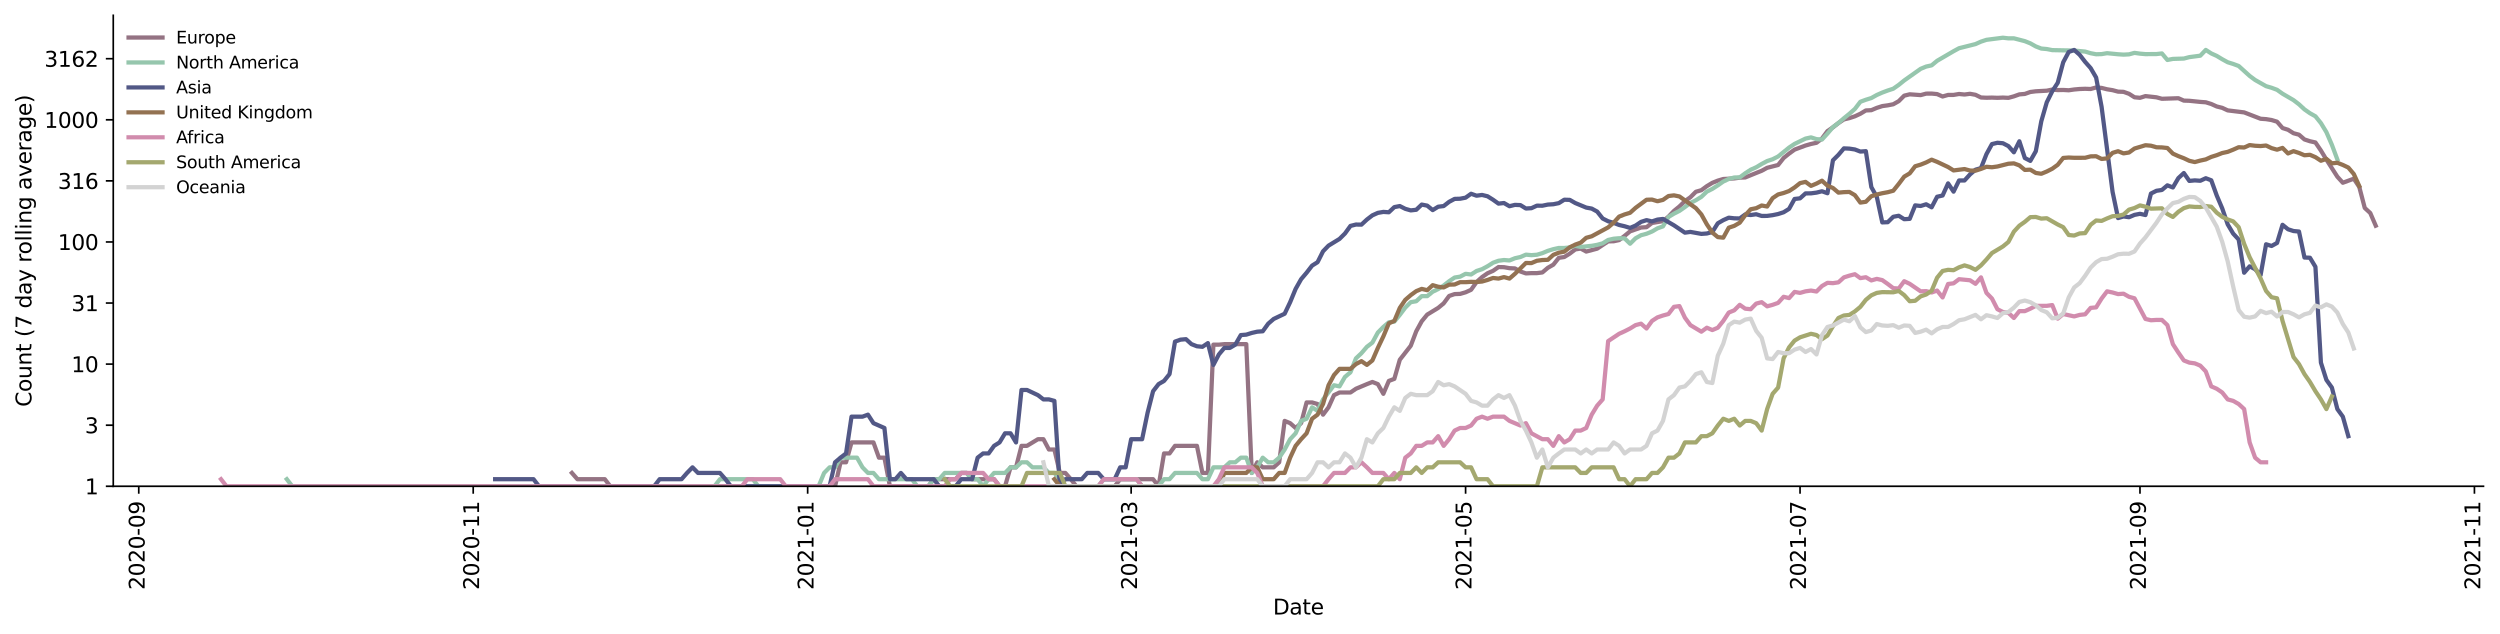 <?xml version="1.0" encoding="utf-8" standalone="no"?>
<!DOCTYPE svg PUBLIC "-//W3C//DTD SVG 1.1//EN"
  "http://www.w3.org/Graphics/SVG/1.1/DTD/svg11.dtd">
<svg height="298.621pt" version="1.1" viewBox="0 0 1177.108 298.621" width="1177.108pt" xmlns="http://www.w3.org/2000/svg" xmlns:xlink="http://www.w3.org/1999/xlink">
 <defs>
  <style type="text/css">*{stroke-linecap:butt;stroke-linejoin:round;}</style>
 </defs>
 <g id="figure_1">
  <g id="patch_1">
   <path d="M 0 298.621 
L 1177.108 298.621 
L 1177.108 0 
L 0 0 
z
" style="fill:#ffffff;"/>
  </g>
  <g id="axes_1">
   <g id="patch_2">
    <path d="M 53.328 228.96 
L 1169.328 228.96 
L 1169.328 7.2 
L 53.328 7.2 
z
" style="fill:#ffffff;"/>
   </g>
   <g id="matplotlib.axis_1">
    <g id="xtick_1">
     <g id="line2d_1">
      <defs>
       <path d="M 0 0 
L 0 3.5 
" id="m2fd5bf0995" style="stroke:#000000;stroke-width:0.8;"/>
      </defs>
      <g>
       <use style="stroke:#000000;stroke-width:0.8;" x="65.332" xlink:href="#m2fd5bf0995" y="228.96"/>
      </g>
     </g>
     <g id="text_1">
      <!-- 2020-09 -->
      <g transform="translate(68.092 277.743)rotate(-90)scale(0.1 -0.1)">
       <defs>
        <path d="M 1228 531 
L 3431 531 
L 3431 0 
L 469 0 
L 469 531 
Q 828 903 1448 1529 
Q 2069 2156 2228 2338 
Q 2531 2678 2651 2914 
Q 2772 3150 2772 3378 
Q 2772 3750 2511 3984 
Q 2250 4219 1831 4219 
Q 1534 4219 1204 4116 
Q 875 4013 500 3803 
L 500 4441 
Q 881 4594 1212 4672 
Q 1544 4750 1819 4750 
Q 2544 4750 2975 4387 
Q 3406 4025 3406 3419 
Q 3406 3131 3298 2873 
Q 3191 2616 2906 2266 
Q 2828 2175 2409 1742 
Q 1991 1309 1228 531 
z
" id="DejaVuSans-32" transform="scale(0.016)"/>
        <path d="M 2034 4250 
Q 1547 4250 1301 3770 
Q 1056 3291 1056 2328 
Q 1056 1369 1301 889 
Q 1547 409 2034 409 
Q 2525 409 2770 889 
Q 3016 1369 3016 2328 
Q 3016 3291 2770 3770 
Q 2525 4250 2034 4250 
z
M 2034 4750 
Q 2819 4750 3233 4129 
Q 3647 3509 3647 2328 
Q 3647 1150 3233 529 
Q 2819 -91 2034 -91 
Q 1250 -91 836 529 
Q 422 1150 422 2328 
Q 422 3509 836 4129 
Q 1250 4750 2034 4750 
z
" id="DejaVuSans-30" transform="scale(0.016)"/>
        <path d="M 313 2009 
L 1997 2009 
L 1997 1497 
L 313 1497 
L 313 2009 
z
" id="DejaVuSans-2d" transform="scale(0.016)"/>
        <path d="M 703 97 
L 703 672 
Q 941 559 1184 500 
Q 1428 441 1663 441 
Q 2288 441 2617 861 
Q 2947 1281 2994 2138 
Q 2813 1869 2534 1725 
Q 2256 1581 1919 1581 
Q 1219 1581 811 2004 
Q 403 2428 403 3163 
Q 403 3881 828 4315 
Q 1253 4750 1959 4750 
Q 2769 4750 3195 4129 
Q 3622 3509 3622 2328 
Q 3622 1225 3098 567 
Q 2575 -91 1691 -91 
Q 1453 -91 1209 -44 
Q 966 3 703 97 
z
M 1959 2075 
Q 2384 2075 2632 2365 
Q 2881 2656 2881 3163 
Q 2881 3666 2632 3958 
Q 2384 4250 1959 4250 
Q 1534 4250 1286 3958 
Q 1038 3666 1038 3163 
Q 1038 2656 1286 2365 
Q 1534 2075 1959 2075 
z
" id="DejaVuSans-39" transform="scale(0.016)"/>
       </defs>
       <use xlink:href="#DejaVuSans-32"/>
       <use x="63.623" xlink:href="#DejaVuSans-30"/>
       <use x="127.246" xlink:href="#DejaVuSans-32"/>
       <use x="190.869" xlink:href="#DejaVuSans-30"/>
       <use x="254.492" xlink:href="#DejaVuSans-2d"/>
       <use x="290.576" xlink:href="#DejaVuSans-30"/>
       <use x="354.199" xlink:href="#DejaVuSans-39"/>
      </g>
     </g>
    </g>
    <g id="xtick_2">
     <g id="line2d_2">
      <g>
       <use style="stroke:#000000;stroke-width:0.8;" x="222.806" xlink:href="#m2fd5bf0995" y="228.96"/>
      </g>
     </g>
     <g id="text_2">
      <!-- 2020-11 -->
      <g transform="translate(225.566 277.743)rotate(-90)scale(0.1 -0.1)">
       <defs>
        <path d="M 794 531 
L 1825 531 
L 1825 4091 
L 703 3866 
L 703 4441 
L 1819 4666 
L 2450 4666 
L 2450 531 
L 3481 531 
L 3481 0 
L 794 0 
L 794 531 
z
" id="DejaVuSans-31" transform="scale(0.016)"/>
       </defs>
       <use xlink:href="#DejaVuSans-32"/>
       <use x="63.623" xlink:href="#DejaVuSans-30"/>
       <use x="127.246" xlink:href="#DejaVuSans-32"/>
       <use x="190.869" xlink:href="#DejaVuSans-30"/>
       <use x="254.492" xlink:href="#DejaVuSans-2d"/>
       <use x="290.576" xlink:href="#DejaVuSans-31"/>
       <use x="354.199" xlink:href="#DejaVuSans-31"/>
      </g>
     </g>
    </g>
    <g id="xtick_3">
     <g id="line2d_3">
      <g>
       <use style="stroke:#000000;stroke-width:0.8;" x="380.28" xlink:href="#m2fd5bf0995" y="228.96"/>
      </g>
     </g>
     <g id="text_3">
      <!-- 2021-01 -->
      <g transform="translate(383.04 277.743)rotate(-90)scale(0.1 -0.1)">
       <use xlink:href="#DejaVuSans-32"/>
       <use x="63.623" xlink:href="#DejaVuSans-30"/>
       <use x="127.246" xlink:href="#DejaVuSans-32"/>
       <use x="190.869" xlink:href="#DejaVuSans-31"/>
       <use x="254.492" xlink:href="#DejaVuSans-2d"/>
       <use x="290.576" xlink:href="#DejaVuSans-30"/>
       <use x="354.199" xlink:href="#DejaVuSans-31"/>
      </g>
     </g>
    </g>
    <g id="xtick_4">
     <g id="line2d_4">
      <g>
       <use style="stroke:#000000;stroke-width:0.8;" x="532.591" xlink:href="#m2fd5bf0995" y="228.96"/>
      </g>
     </g>
     <g id="text_4">
      <!-- 2021-03 -->
      <g transform="translate(535.351 277.743)rotate(-90)scale(0.1 -0.1)">
       <defs>
        <path d="M 2597 2516 
Q 3050 2419 3304 2112 
Q 3559 1806 3559 1356 
Q 3559 666 3084 287 
Q 2609 -91 1734 -91 
Q 1441 -91 1130 -33 
Q 819 25 488 141 
L 488 750 
Q 750 597 1062 519 
Q 1375 441 1716 441 
Q 2309 441 2620 675 
Q 2931 909 2931 1356 
Q 2931 1769 2642 2001 
Q 2353 2234 1838 2234 
L 1294 2234 
L 1294 2753 
L 1863 2753 
Q 2328 2753 2575 2939 
Q 2822 3125 2822 3475 
Q 2822 3834 2567 4026 
Q 2313 4219 1838 4219 
Q 1578 4219 1281 4162 
Q 984 4106 628 3988 
L 628 4550 
Q 988 4650 1302 4700 
Q 1616 4750 1894 4750 
Q 2613 4750 3031 4423 
Q 3450 4097 3450 3541 
Q 3450 3153 3228 2886 
Q 3006 2619 2597 2516 
z
" id="DejaVuSans-33" transform="scale(0.016)"/>
       </defs>
       <use xlink:href="#DejaVuSans-32"/>
       <use x="63.623" xlink:href="#DejaVuSans-30"/>
       <use x="127.246" xlink:href="#DejaVuSans-32"/>
       <use x="190.869" xlink:href="#DejaVuSans-31"/>
       <use x="254.492" xlink:href="#DejaVuSans-2d"/>
       <use x="290.576" xlink:href="#DejaVuSans-30"/>
       <use x="354.199" xlink:href="#DejaVuSans-33"/>
      </g>
     </g>
    </g>
    <g id="xtick_5">
     <g id="line2d_5">
      <g>
       <use style="stroke:#000000;stroke-width:0.8;" x="690.065" xlink:href="#m2fd5bf0995" y="228.96"/>
      </g>
     </g>
     <g id="text_5">
      <!-- 2021-05 -->
      <g transform="translate(692.824 277.743)rotate(-90)scale(0.1 -0.1)">
       <defs>
        <path d="M 691 4666 
L 3169 4666 
L 3169 4134 
L 1269 4134 
L 1269 2991 
Q 1406 3038 1543 3061 
Q 1681 3084 1819 3084 
Q 2600 3084 3056 2656 
Q 3513 2228 3513 1497 
Q 3513 744 3044 326 
Q 2575 -91 1722 -91 
Q 1428 -91 1123 -41 
Q 819 9 494 109 
L 494 744 
Q 775 591 1075 516 
Q 1375 441 1709 441 
Q 2250 441 2565 725 
Q 2881 1009 2881 1497 
Q 2881 1984 2565 2268 
Q 2250 2553 1709 2553 
Q 1456 2553 1204 2497 
Q 953 2441 691 2322 
L 691 4666 
z
" id="DejaVuSans-35" transform="scale(0.016)"/>
       </defs>
       <use xlink:href="#DejaVuSans-32"/>
       <use x="63.623" xlink:href="#DejaVuSans-30"/>
       <use x="127.246" xlink:href="#DejaVuSans-32"/>
       <use x="190.869" xlink:href="#DejaVuSans-31"/>
       <use x="254.492" xlink:href="#DejaVuSans-2d"/>
       <use x="290.576" xlink:href="#DejaVuSans-30"/>
       <use x="354.199" xlink:href="#DejaVuSans-35"/>
      </g>
     </g>
    </g>
    <g id="xtick_6">
     <g id="line2d_6">
      <g>
       <use style="stroke:#000000;stroke-width:0.8;" x="847.539" xlink:href="#m2fd5bf0995" y="228.96"/>
      </g>
     </g>
     <g id="text_6">
      <!-- 2021-07 -->
      <g transform="translate(850.298 277.743)rotate(-90)scale(0.1 -0.1)">
       <defs>
        <path d="M 525 4666 
L 3525 4666 
L 3525 4397 
L 1831 0 
L 1172 0 
L 2766 4134 
L 525 4134 
L 525 4666 
z
" id="DejaVuSans-37" transform="scale(0.016)"/>
       </defs>
       <use xlink:href="#DejaVuSans-32"/>
       <use x="63.623" xlink:href="#DejaVuSans-30"/>
       <use x="127.246" xlink:href="#DejaVuSans-32"/>
       <use x="190.869" xlink:href="#DejaVuSans-31"/>
       <use x="254.492" xlink:href="#DejaVuSans-2d"/>
       <use x="290.576" xlink:href="#DejaVuSans-30"/>
       <use x="354.199" xlink:href="#DejaVuSans-37"/>
      </g>
     </g>
    </g>
    <g id="xtick_7">
     <g id="line2d_7">
      <g>
       <use style="stroke:#000000;stroke-width:0.8;" x="1007.595" xlink:href="#m2fd5bf0995" y="228.96"/>
      </g>
     </g>
     <g id="text_7">
      <!-- 2021-09 -->
      <g transform="translate(1010.354 277.743)rotate(-90)scale(0.1 -0.1)">
       <use xlink:href="#DejaVuSans-32"/>
       <use x="63.623" xlink:href="#DejaVuSans-30"/>
       <use x="127.246" xlink:href="#DejaVuSans-32"/>
       <use x="190.869" xlink:href="#DejaVuSans-31"/>
       <use x="254.492" xlink:href="#DejaVuSans-2d"/>
       <use x="290.576" xlink:href="#DejaVuSans-30"/>
       <use x="354.199" xlink:href="#DejaVuSans-39"/>
      </g>
     </g>
    </g>
    <g id="xtick_8">
     <g id="line2d_8">
      <g>
       <use style="stroke:#000000;stroke-width:0.8;" x="1165.069" xlink:href="#m2fd5bf0995" y="228.96"/>
      </g>
     </g>
     <g id="text_8">
      <!-- 2021-11 -->
      <g transform="translate(1167.828 277.743)rotate(-90)scale(0.1 -0.1)">
       <use xlink:href="#DejaVuSans-32"/>
       <use x="63.623" xlink:href="#DejaVuSans-30"/>
       <use x="127.246" xlink:href="#DejaVuSans-32"/>
       <use x="190.869" xlink:href="#DejaVuSans-31"/>
       <use x="254.492" xlink:href="#DejaVuSans-2d"/>
       <use x="290.576" xlink:href="#DejaVuSans-31"/>
       <use x="354.199" xlink:href="#DejaVuSans-31"/>
      </g>
     </g>
    </g>
    <g id="text_9">
     <!-- Date -->
     <g transform="translate(599.377 289.341)scale(0.1 -0.1)">
      <defs>
       <path d="M 1259 4147 
L 1259 519 
L 2022 519 
Q 2988 519 3436 956 
Q 3884 1394 3884 2338 
Q 3884 3275 3436 3711 
Q 2988 4147 2022 4147 
L 1259 4147 
z
M 628 4666 
L 1925 4666 
Q 3281 4666 3915 4102 
Q 4550 3538 4550 2338 
Q 4550 1131 3912 565 
Q 3275 0 1925 0 
L 628 0 
L 628 4666 
z
" id="DejaVuSans-44" transform="scale(0.016)"/>
       <path d="M 2194 1759 
Q 1497 1759 1228 1600 
Q 959 1441 959 1056 
Q 959 750 1161 570 
Q 1363 391 1709 391 
Q 2188 391 2477 730 
Q 2766 1069 2766 1631 
L 2766 1759 
L 2194 1759 
z
M 3341 1997 
L 3341 0 
L 2766 0 
L 2766 531 
Q 2569 213 2275 61 
Q 1981 -91 1556 -91 
Q 1019 -91 701 211 
Q 384 513 384 1019 
Q 384 1609 779 1909 
Q 1175 2209 1959 2209 
L 2766 2209 
L 2766 2266 
Q 2766 2663 2505 2880 
Q 2244 3097 1772 3097 
Q 1472 3097 1187 3025 
Q 903 2953 641 2809 
L 641 3341 
Q 956 3463 1253 3523 
Q 1550 3584 1831 3584 
Q 2591 3584 2966 3190 
Q 3341 2797 3341 1997 
z
" id="DejaVuSans-61" transform="scale(0.016)"/>
       <path d="M 1172 4494 
L 1172 3500 
L 2356 3500 
L 2356 3053 
L 1172 3053 
L 1172 1153 
Q 1172 725 1289 603 
Q 1406 481 1766 481 
L 2356 481 
L 2356 0 
L 1766 0 
Q 1100 0 847 248 
Q 594 497 594 1153 
L 594 3053 
L 172 3053 
L 172 3500 
L 594 3500 
L 594 4494 
L 1172 4494 
z
" id="DejaVuSans-74" transform="scale(0.016)"/>
       <path d="M 3597 1894 
L 3597 1613 
L 953 1613 
Q 991 1019 1311 708 
Q 1631 397 2203 397 
Q 2534 397 2845 478 
Q 3156 559 3463 722 
L 3463 178 
Q 3153 47 2828 -22 
Q 2503 -91 2169 -91 
Q 1331 -91 842 396 
Q 353 884 353 1716 
Q 353 2575 817 3079 
Q 1281 3584 2069 3584 
Q 2775 3584 3186 3129 
Q 3597 2675 3597 1894 
z
M 3022 2063 
Q 3016 2534 2758 2815 
Q 2500 3097 2075 3097 
Q 1594 3097 1305 2825 
Q 1016 2553 972 2059 
L 3022 2063 
z
" id="DejaVuSans-65" transform="scale(0.016)"/>
      </defs>
      <use xlink:href="#DejaVuSans-44"/>
      <use x="77.002" xlink:href="#DejaVuSans-61"/>
      <use x="138.281" xlink:href="#DejaVuSans-74"/>
      <use x="177.49" xlink:href="#DejaVuSans-65"/>
     </g>
    </g>
   </g>
   <g id="matplotlib.axis_2">
    <g id="ytick_1">
     <g id="line2d_9">
      <defs>
       <path d="M 0 0 
L -3.5 0 
" id="md0d589879e" style="stroke:#000000;stroke-width:0.8;"/>
      </defs>
      <g>
       <use style="stroke:#000000;stroke-width:0.8;" x="53.328" xlink:href="#md0d589879e" y="228.96"/>
      </g>
     </g>
     <g id="text_10">
      <!-- 1 -->
      <g transform="translate(39.966 232.759)scale(0.1 -0.1)">
       <use xlink:href="#DejaVuSans-31"/>
      </g>
     </g>
    </g>
    <g id="ytick_2">
     <g id="line2d_10">
      <g>
       <use style="stroke:#000000;stroke-width:0.8;" x="53.328" xlink:href="#md0d589879e" y="200.201"/>
      </g>
     </g>
     <g id="text_11">
      <!-- 3 -->
      <g transform="translate(39.966 204)scale(0.1 -0.1)">
       <use xlink:href="#DejaVuSans-33"/>
      </g>
     </g>
    </g>
    <g id="ytick_3">
     <g id="line2d_11">
      <g>
       <use style="stroke:#000000;stroke-width:0.8;" x="53.328" xlink:href="#md0d589879e" y="171.441"/>
      </g>
     </g>
     <g id="text_12">
      <!-- 10 -->
      <g transform="translate(33.603 175.241)scale(0.1 -0.1)">
       <use xlink:href="#DejaVuSans-31"/>
       <use x="63.623" xlink:href="#DejaVuSans-30"/>
      </g>
     </g>
    </g>
    <g id="ytick_4">
     <g id="line2d_12">
      <g>
       <use style="stroke:#000000;stroke-width:0.8;" x="53.328" xlink:href="#md0d589879e" y="142.682"/>
      </g>
     </g>
     <g id="text_13">
      <!-- 31 -->
      <g transform="translate(33.603 146.481)scale(0.1 -0.1)">
       <use xlink:href="#DejaVuSans-33"/>
       <use x="63.623" xlink:href="#DejaVuSans-31"/>
      </g>
     </g>
    </g>
    <g id="ytick_5">
     <g id="line2d_13">
      <g>
       <use style="stroke:#000000;stroke-width:0.8;" x="53.328" xlink:href="#md0d589879e" y="113.923"/>
      </g>
     </g>
     <g id="text_14">
      <!-- 100 -->
      <g transform="translate(27.241 117.722)scale(0.1 -0.1)">
       <use xlink:href="#DejaVuSans-31"/>
       <use x="63.623" xlink:href="#DejaVuSans-30"/>
       <use x="127.246" xlink:href="#DejaVuSans-30"/>
      </g>
     </g>
    </g>
    <g id="ytick_6">
     <g id="line2d_14">
      <g>
       <use style="stroke:#000000;stroke-width:0.8;" x="53.328" xlink:href="#md0d589879e" y="85.164"/>
      </g>
     </g>
     <g id="text_15">
      <!-- 316 -->
      <g transform="translate(27.241 88.963)scale(0.1 -0.1)">
       <defs>
        <path d="M 2113 2584 
Q 1688 2584 1439 2293 
Q 1191 2003 1191 1497 
Q 1191 994 1439 701 
Q 1688 409 2113 409 
Q 2538 409 2786 701 
Q 3034 994 3034 1497 
Q 3034 2003 2786 2293 
Q 2538 2584 2113 2584 
z
M 3366 4563 
L 3366 3988 
Q 3128 4100 2886 4159 
Q 2644 4219 2406 4219 
Q 1781 4219 1451 3797 
Q 1122 3375 1075 2522 
Q 1259 2794 1537 2939 
Q 1816 3084 2150 3084 
Q 2853 3084 3261 2657 
Q 3669 2231 3669 1497 
Q 3669 778 3244 343 
Q 2819 -91 2113 -91 
Q 1303 -91 875 529 
Q 447 1150 447 2328 
Q 447 3434 972 4092 
Q 1497 4750 2381 4750 
Q 2619 4750 2861 4703 
Q 3103 4656 3366 4563 
z
" id="DejaVuSans-36" transform="scale(0.016)"/>
       </defs>
       <use xlink:href="#DejaVuSans-33"/>
       <use x="63.623" xlink:href="#DejaVuSans-31"/>
       <use x="127.246" xlink:href="#DejaVuSans-36"/>
      </g>
     </g>
    </g>
    <g id="ytick_7">
     <g id="line2d_15">
      <g>
       <use style="stroke:#000000;stroke-width:0.8;" x="53.328" xlink:href="#md0d589879e" y="56.404"/>
      </g>
     </g>
     <g id="text_16">
      <!-- 1000 -->
      <g transform="translate(20.878 60.204)scale(0.1 -0.1)">
       <use xlink:href="#DejaVuSans-31"/>
       <use x="63.623" xlink:href="#DejaVuSans-30"/>
       <use x="127.246" xlink:href="#DejaVuSans-30"/>
       <use x="190.869" xlink:href="#DejaVuSans-30"/>
      </g>
     </g>
    </g>
    <g id="ytick_8">
     <g id="line2d_16">
      <g>
       <use style="stroke:#000000;stroke-width:0.8;" x="53.328" xlink:href="#md0d589879e" y="27.645"/>
      </g>
     </g>
     <g id="text_17">
      <!-- 3162 -->
      <g transform="translate(20.878 31.444)scale(0.1 -0.1)">
       <use xlink:href="#DejaVuSans-33"/>
       <use x="63.623" xlink:href="#DejaVuSans-31"/>
       <use x="127.246" xlink:href="#DejaVuSans-36"/>
       <use x="190.869" xlink:href="#DejaVuSans-32"/>
      </g>
     </g>
    </g>
    <g id="text_18">
     <!-- Count (7 day rolling average) -->
     <g transform="translate(14.798 191.548)rotate(-90)scale(0.1 -0.1)">
      <defs>
       <path d="M 4122 4306 
L 4122 3641 
Q 3803 3938 3442 4084 
Q 3081 4231 2675 4231 
Q 1875 4231 1450 3742 
Q 1025 3253 1025 2328 
Q 1025 1406 1450 917 
Q 1875 428 2675 428 
Q 3081 428 3442 575 
Q 3803 722 4122 1019 
L 4122 359 
Q 3791 134 3420 21 
Q 3050 -91 2638 -91 
Q 1578 -91 968 557 
Q 359 1206 359 2328 
Q 359 3453 968 4101 
Q 1578 4750 2638 4750 
Q 3056 4750 3426 4639 
Q 3797 4528 4122 4306 
z
" id="DejaVuSans-43" transform="scale(0.016)"/>
       <path d="M 1959 3097 
Q 1497 3097 1228 2736 
Q 959 2375 959 1747 
Q 959 1119 1226 758 
Q 1494 397 1959 397 
Q 2419 397 2687 759 
Q 2956 1122 2956 1747 
Q 2956 2369 2687 2733 
Q 2419 3097 1959 3097 
z
M 1959 3584 
Q 2709 3584 3137 3096 
Q 3566 2609 3566 1747 
Q 3566 888 3137 398 
Q 2709 -91 1959 -91 
Q 1206 -91 779 398 
Q 353 888 353 1747 
Q 353 2609 779 3096 
Q 1206 3584 1959 3584 
z
" id="DejaVuSans-6f" transform="scale(0.016)"/>
       <path d="M 544 1381 
L 544 3500 
L 1119 3500 
L 1119 1403 
Q 1119 906 1312 657 
Q 1506 409 1894 409 
Q 2359 409 2629 706 
Q 2900 1003 2900 1516 
L 2900 3500 
L 3475 3500 
L 3475 0 
L 2900 0 
L 2900 538 
Q 2691 219 2414 64 
Q 2138 -91 1772 -91 
Q 1169 -91 856 284 
Q 544 659 544 1381 
z
M 1991 3584 
L 1991 3584 
z
" id="DejaVuSans-75" transform="scale(0.016)"/>
       <path d="M 3513 2113 
L 3513 0 
L 2938 0 
L 2938 2094 
Q 2938 2591 2744 2837 
Q 2550 3084 2163 3084 
Q 1697 3084 1428 2787 
Q 1159 2491 1159 1978 
L 1159 0 
L 581 0 
L 581 3500 
L 1159 3500 
L 1159 2956 
Q 1366 3272 1645 3428 
Q 1925 3584 2291 3584 
Q 2894 3584 3203 3211 
Q 3513 2838 3513 2113 
z
" id="DejaVuSans-6e" transform="scale(0.016)"/>
       <path id="DejaVuSans-20" transform="scale(0.016)"/>
       <path d="M 1984 4856 
Q 1566 4138 1362 3434 
Q 1159 2731 1159 2009 
Q 1159 1288 1364 580 
Q 1569 -128 1984 -844 
L 1484 -844 
Q 1016 -109 783 600 
Q 550 1309 550 2009 
Q 550 2706 781 3412 
Q 1013 4119 1484 4856 
L 1984 4856 
z
" id="DejaVuSans-28" transform="scale(0.016)"/>
       <path d="M 2906 2969 
L 2906 4863 
L 3481 4863 
L 3481 0 
L 2906 0 
L 2906 525 
Q 2725 213 2448 61 
Q 2172 -91 1784 -91 
Q 1150 -91 751 415 
Q 353 922 353 1747 
Q 353 2572 751 3078 
Q 1150 3584 1784 3584 
Q 2172 3584 2448 3432 
Q 2725 3281 2906 2969 
z
M 947 1747 
Q 947 1113 1208 752 
Q 1469 391 1925 391 
Q 2381 391 2643 752 
Q 2906 1113 2906 1747 
Q 2906 2381 2643 2742 
Q 2381 3103 1925 3103 
Q 1469 3103 1208 2742 
Q 947 2381 947 1747 
z
" id="DejaVuSans-64" transform="scale(0.016)"/>
       <path d="M 2059 -325 
Q 1816 -950 1584 -1140 
Q 1353 -1331 966 -1331 
L 506 -1331 
L 506 -850 
L 844 -850 
Q 1081 -850 1212 -737 
Q 1344 -625 1503 -206 
L 1606 56 
L 191 3500 
L 800 3500 
L 1894 763 
L 2988 3500 
L 3597 3500 
L 2059 -325 
z
" id="DejaVuSans-79" transform="scale(0.016)"/>
       <path d="M 2631 2963 
Q 2534 3019 2420 3045 
Q 2306 3072 2169 3072 
Q 1681 3072 1420 2755 
Q 1159 2438 1159 1844 
L 1159 0 
L 581 0 
L 581 3500 
L 1159 3500 
L 1159 2956 
Q 1341 3275 1631 3429 
Q 1922 3584 2338 3584 
Q 2397 3584 2469 3576 
Q 2541 3569 2628 3553 
L 2631 2963 
z
" id="DejaVuSans-72" transform="scale(0.016)"/>
       <path d="M 603 4863 
L 1178 4863 
L 1178 0 
L 603 0 
L 603 4863 
z
" id="DejaVuSans-6c" transform="scale(0.016)"/>
       <path d="M 603 3500 
L 1178 3500 
L 1178 0 
L 603 0 
L 603 3500 
z
M 603 4863 
L 1178 4863 
L 1178 4134 
L 603 4134 
L 603 4863 
z
" id="DejaVuSans-69" transform="scale(0.016)"/>
       <path d="M 2906 1791 
Q 2906 2416 2648 2759 
Q 2391 3103 1925 3103 
Q 1463 3103 1205 2759 
Q 947 2416 947 1791 
Q 947 1169 1205 825 
Q 1463 481 1925 481 
Q 2391 481 2648 825 
Q 2906 1169 2906 1791 
z
M 3481 434 
Q 3481 -459 3084 -895 
Q 2688 -1331 1869 -1331 
Q 1566 -1331 1297 -1286 
Q 1028 -1241 775 -1147 
L 775 -588 
Q 1028 -725 1275 -790 
Q 1522 -856 1778 -856 
Q 2344 -856 2625 -561 
Q 2906 -266 2906 331 
L 2906 616 
Q 2728 306 2450 153 
Q 2172 0 1784 0 
Q 1141 0 747 490 
Q 353 981 353 1791 
Q 353 2603 747 3093 
Q 1141 3584 1784 3584 
Q 2172 3584 2450 3431 
Q 2728 3278 2906 2969 
L 2906 3500 
L 3481 3500 
L 3481 434 
z
" id="DejaVuSans-67" transform="scale(0.016)"/>
       <path d="M 191 3500 
L 800 3500 
L 1894 563 
L 2988 3500 
L 3597 3500 
L 2284 0 
L 1503 0 
L 191 3500 
z
" id="DejaVuSans-76" transform="scale(0.016)"/>
       <path d="M 513 4856 
L 1013 4856 
Q 1481 4119 1714 3412 
Q 1947 2706 1947 2009 
Q 1947 1309 1714 600 
Q 1481 -109 1013 -844 
L 513 -844 
Q 928 -128 1133 580 
Q 1338 1288 1338 2009 
Q 1338 2731 1133 3434 
Q 928 4138 513 4856 
z
" id="DejaVuSans-29" transform="scale(0.016)"/>
      </defs>
      <use xlink:href="#DejaVuSans-43"/>
      <use x="69.824" xlink:href="#DejaVuSans-6f"/>
      <use x="131.006" xlink:href="#DejaVuSans-75"/>
      <use x="194.385" xlink:href="#DejaVuSans-6e"/>
      <use x="257.764" xlink:href="#DejaVuSans-74"/>
      <use x="296.973" xlink:href="#DejaVuSans-20"/>
      <use x="328.76" xlink:href="#DejaVuSans-28"/>
      <use x="367.773" xlink:href="#DejaVuSans-37"/>
      <use x="431.396" xlink:href="#DejaVuSans-20"/>
      <use x="463.184" xlink:href="#DejaVuSans-64"/>
      <use x="526.66" xlink:href="#DejaVuSans-61"/>
      <use x="587.939" xlink:href="#DejaVuSans-79"/>
      <use x="647.119" xlink:href="#DejaVuSans-20"/>
      <use x="678.906" xlink:href="#DejaVuSans-72"/>
      <use x="717.77" xlink:href="#DejaVuSans-6f"/>
      <use x="778.951" xlink:href="#DejaVuSans-6c"/>
      <use x="806.734" xlink:href="#DejaVuSans-6c"/>
      <use x="834.518" xlink:href="#DejaVuSans-69"/>
      <use x="862.301" xlink:href="#DejaVuSans-6e"/>
      <use x="925.68" xlink:href="#DejaVuSans-67"/>
      <use x="989.156" xlink:href="#DejaVuSans-20"/>
      <use x="1020.943" xlink:href="#DejaVuSans-61"/>
      <use x="1082.223" xlink:href="#DejaVuSans-76"/>
      <use x="1141.402" xlink:href="#DejaVuSans-65"/>
      <use x="1202.926" xlink:href="#DejaVuSans-72"/>
      <use x="1244.039" xlink:href="#DejaVuSans-61"/>
      <use x="1305.318" xlink:href="#DejaVuSans-67"/>
      <use x="1368.795" xlink:href="#DejaVuSans-65"/>
      <use x="1430.318" xlink:href="#DejaVuSans-29"/>
     </g>
    </g>
   </g>
   <g id="line2d_17">
    <path clip-path="url(#p08f8e4c07e)" d="M 269.274 222.682 
L 271.856 225.624 
L 284.763 225.624 
L 287.345 228.96 
L 393.188 228.96 
L 395.769 217.669 
L 398.351 217.669 
L 400.933 208.31 
L 411.259 208.31 
L 413.84 215.496 
L 416.422 215.496 
L 419.003 228.96 
L 437.074 228.96 
L 439.656 225.624 
L 449.982 225.624 
L 452.563 222.682 
L 455.145 222.682 
L 457.726 225.624 
L 468.053 225.624 
L 470.634 228.96 
L 473.216 228.96 
L 475.797 220.05 
L 478.379 220.05 
L 480.96 209.922 
L 483.542 209.922 
L 488.705 206.795 
L 491.286 206.795 
L 493.868 211.645 
L 496.45 211.645 
L 499.031 222.682 
L 501.613 222.682 
L 504.194 225.624 
L 506.776 228.96 
L 524.847 228.96 
L 527.428 225.624 
L 542.917 225.624 
L 545.499 228.96 
L 548.08 213.496 
L 550.662 213.496 
L 553.243 209.922 
L 563.57 209.922 
L 566.151 222.682 
L 568.733 222.682 
L 571.314 162.283 
L 573.896 162.283 
L 576.477 162.037 
L 586.803 162.037 
L 589.385 222.682 
L 591.967 217.669 
L 594.548 220.05 
L 599.711 220.05 
L 602.293 217.669 
L 604.874 198.181 
L 607.456 199.244 
L 610.037 201.517 
L 612.619 199.244 
L 615.2 189.48 
L 617.782 189.48 
L 620.364 190.226 
L 622.945 195.239 
L 625.527 191.788 
L 628.108 186.053 
L 630.69 184.804 
L 635.853 184.804 
L 638.434 183.04 
L 643.597 180.866 
L 646.179 179.847 
L 648.76 180.866 
L 651.342 185.421 
L 653.924 179.352 
L 656.505 178.391 
L 659.087 169.387 
L 664.25 162.783 
L 666.831 155.978 
L 669.413 151.264 
L 671.994 148.128 
L 677.157 144.968 
L 679.739 142.836 
L 682.32 139.345 
L 684.902 138.472 
L 687.484 138.376 
L 690.065 137.628 
L 692.647 136.458 
L 695.228 132.783 
L 697.81 130.465 
L 700.391 128.663 
L 702.973 127.53 
L 705.554 125.749 
L 708.136 125.807 
L 710.717 126.27 
L 713.299 126.388 
L 715.881 127.84 
L 718.462 128.727 
L 721.044 128.599 
L 723.625 128.599 
L 726.207 128.28 
L 728.788 126.096 
L 731.37 124.629 
L 733.951 121.396 
L 736.533 121.014 
L 739.114 119.408 
L 741.696 117.443 
L 744.277 117.035 
L 746.859 118.449 
L 752.022 117.076 
L 757.185 113.639 
L 759.767 113.604 
L 762.348 113.046 
L 764.93 111.06 
L 767.511 108.926 
L 772.674 107.123 
L 775.256 106.961 
L 777.837 104.988 
L 783.001 104.13 
L 785.582 102.027 
L 788.164 99.319 
L 790.745 97.204 
L 793.327 94.702 
L 795.908 92.87 
L 798.49 90.289 
L 801.071 89.552 
L 803.653 87.648 
L 806.234 86.09 
L 808.816 85.047 
L 811.398 84.283 
L 816.561 84.012 
L 819.142 83.649 
L 821.724 83.553 
L 826.887 81.444 
L 829.468 80.416 
L 832.05 79.009 
L 837.213 77.687 
L 839.794 74.407 
L 842.376 72.318 
L 844.958 70.452 
L 850.121 68.519 
L 852.702 67.782 
L 855.284 67.231 
L 857.865 65.217 
L 860.447 61.726 
L 863.028 59.953 
L 865.61 57.931 
L 868.191 56.227 
L 870.773 55.614 
L 873.354 54.764 
L 875.936 53.558 
L 878.518 52.005 
L 881.099 51.877 
L 883.681 50.788 
L 886.262 49.955 
L 888.844 49.597 
L 891.425 49.091 
L 894.007 47.632 
L 896.588 45.037 
L 899.17 44.406 
L 904.333 44.778 
L 906.915 44.086 
L 909.496 44.058 
L 912.078 44.307 
L 914.659 45.431 
L 917.241 44.699 
L 919.822 44.688 
L 922.404 44.252 
L 924.985 44.504 
L 927.567 44.167 
L 930.148 44.639 
L 932.73 45.905 
L 935.311 46.023 
L 937.893 45.959 
L 940.475 46.056 
L 943.056 45.947 
L 945.638 46.072 
L 948.219 45.365 
L 950.801 44.442 
L 953.382 44.222 
L 955.964 43.311 
L 958.545 42.984 
L 963.708 42.704 
L 966.29 42.174 
L 968.871 42.413 
L 971.453 42.358 
L 974.035 42.509 
L 976.616 42.135 
L 979.198 41.903 
L 981.779 41.809 
L 984.361 41.905 
L 986.942 41.18 
L 989.524 41.395 
L 992.105 42.041 
L 994.687 42.456 
L 997.268 43.145 
L 999.85 43.244 
L 1002.432 44.163 
L 1005.013 45.802 
L 1007.595 46.056 
L 1010.176 45.246 
L 1015.339 45.814 
L 1017.921 46.51 
L 1025.665 46.245 
L 1028.247 47.373 
L 1030.828 47.455 
L 1035.992 47.984 
L 1038.573 48.163 
L 1041.155 48.966 
L 1043.736 50.132 
L 1046.318 50.779 
L 1048.899 51.975 
L 1056.644 52.922 
L 1064.389 55.917 
L 1066.97 56.096 
L 1069.552 56.515 
L 1072.133 57.294 
L 1074.715 60.28 
L 1077.296 61.102 
L 1079.878 62.73 
L 1082.459 63.415 
L 1085.041 65.658 
L 1087.622 66.499 
L 1090.204 67.078 
L 1092.785 70.882 
L 1095.367 75.151 
L 1100.53 83.207 
L 1103.112 86.043 
L 1108.275 84.142 
L 1110.856 88.063 
L 1113.438 97.927 
L 1116.019 100.293 
L 1118.601 106.268 
L 1118.601 106.268 
" style="fill:none;stroke:#947383;stroke-linecap:square;stroke-width:2;"/>
   </g>
   <g id="line2d_18">
    <path clip-path="url(#p08f8e4c07e)" d="M 135.034 225.624 
L 137.615 228.96 
L 336.394 228.96 
L 338.976 225.624 
L 354.465 225.624 
L 357.046 228.96 
L 385.443 228.96 
L 388.025 222.682 
L 390.606 220.05 
L 393.188 220.05 
L 395.769 215.496 
L 403.514 215.496 
L 406.096 220.05 
L 408.677 222.682 
L 411.259 222.682 
L 413.84 225.624 
L 429.33 225.624 
L 431.911 228.96 
L 437.074 228.96 
L 439.656 225.624 
L 442.237 225.624 
L 444.819 222.682 
L 455.145 222.682 
L 457.726 225.624 
L 460.308 225.624 
L 462.89 228.96 
L 465.471 225.624 
L 468.053 222.682 
L 473.216 222.682 
L 475.797 220.05 
L 478.379 220.05 
L 480.96 217.669 
L 483.542 217.669 
L 486.123 220.05 
L 491.286 220.05 
L 493.868 222.682 
L 496.45 222.682 
L 499.031 225.624 
L 501.613 228.96 
L 517.102 228.96 
L 519.683 225.624 
L 535.173 225.624 
L 537.754 228.96 
L 545.499 228.96 
L 548.08 225.624 
L 550.662 225.624 
L 553.243 222.682 
L 563.57 222.682 
L 566.151 225.624 
L 568.733 225.624 
L 571.314 220.05 
L 576.477 220.05 
L 579.059 217.669 
L 581.64 217.669 
L 584.222 215.496 
L 586.803 215.496 
L 589.385 222.682 
L 591.967 220.05 
L 594.548 215.496 
L 597.13 217.669 
L 599.711 217.669 
L 602.293 215.496 
L 604.874 211.645 
L 607.456 206.795 
L 610.037 204.017 
L 612.619 198.181 
L 615.2 197.161 
L 617.782 191.788 
L 620.364 193.454 
L 622.945 188.053 
L 628.108 181.392 
L 630.69 181.929 
L 633.271 177.466 
L 635.853 175.292 
L 638.434 168.738 
L 641.016 166.299 
L 643.597 163.293 
L 646.179 161.313 
L 648.76 156.561 
L 651.342 153.949 
L 653.924 151.746 
L 656.505 151.423 
L 659.087 148.269 
L 661.668 144.845 
L 664.25 142.275 
L 666.831 141.835 
L 669.413 139.444 
L 671.994 139.444 
L 674.576 137.353 
L 677.157 136.108 
L 679.739 134.431 
L 682.32 132.407 
L 684.902 130.673 
L 687.484 130.258 
L 690.065 128.922 
L 692.647 129.249 
L 695.228 127.592 
L 697.81 126.743 
L 700.391 125.352 
L 702.973 123.715 
L 705.554 122.782 
L 708.136 122.428 
L 710.717 122.63 
L 713.299 121.59 
L 715.881 121.014 
L 718.462 119.902 
L 721.044 120.129 
L 723.625 119.947 
L 726.207 119.187 
L 728.788 118.109 
L 731.37 117.32 
L 733.951 116.754 
L 736.533 116.754 
L 739.114 116.515 
L 741.696 115.736 
L 744.277 116.279 
L 749.441 115.736 
L 752.022 115.279 
L 754.604 114.574 
L 757.185 112.978 
L 759.767 112.4 
L 762.348 112.166 
L 764.93 112.233 
L 767.511 114.757 
L 770.093 112.2 
L 772.674 110.744 
L 775.256 110.062 
L 777.837 109.014 
L 780.419 107.507 
L 783.001 106.585 
L 785.582 102.16 
L 788.164 100.605 
L 790.745 99.3 
L 793.327 97.498 
L 795.908 95.56 
L 798.49 94.276 
L 801.071 92.686 
L 803.653 90.22 
L 806.234 88.94 
L 808.816 87.277 
L 811.398 85.477 
L 813.979 84.262 
L 816.561 83.574 
L 819.142 83.532 
L 821.724 81.59 
L 824.305 79.907 
L 826.887 78.755 
L 829.468 77.206 
L 832.05 75.833 
L 834.631 74.978 
L 837.213 73.669 
L 842.376 69.488 
L 844.958 67.76 
L 850.121 65.253 
L 852.702 64.685 
L 855.284 65.509 
L 857.865 65.705 
L 860.447 62.878 
L 863.028 59.854 
L 865.61 57.931 
L 868.191 55.666 
L 870.773 53.573 
L 873.354 51.294 
L 875.936 47.918 
L 878.518 46.971 
L 881.099 46.167 
L 883.681 44.72 
L 886.262 43.579 
L 888.844 42.616 
L 891.425 41.775 
L 894.007 39.974 
L 896.588 37.881 
L 904.333 32.403 
L 906.915 31.338 
L 909.496 30.77 
L 912.078 28.629 
L 919.822 24.112 
L 922.404 22.707 
L 930.148 20.756 
L 932.73 19.603 
L 935.311 18.752 
L 943.056 17.76 
L 945.638 18.057 
L 948.219 18.043 
L 953.382 19.378 
L 955.964 20.41 
L 958.545 21.861 
L 961.127 22.86 
L 963.708 23.09 
L 966.29 23.6 
L 976.616 23.801 
L 981.779 24.287 
L 984.361 25.057 
L 986.942 25.549 
L 989.524 25.476 
L 992.105 25.043 
L 997.268 25.547 
L 999.85 25.722 
L 1002.432 25.586 
L 1005.013 24.891 
L 1007.595 25.259 
L 1010.176 25.484 
L 1015.339 25.449 
L 1017.921 25.16 
L 1020.502 28.235 
L 1023.084 27.738 
L 1028.247 27.574 
L 1030.828 26.898 
L 1035.992 26.222 
L 1038.573 23.508 
L 1041.155 25.158 
L 1043.736 26.328 
L 1046.318 27.887 
L 1048.899 29.308 
L 1051.481 30.11 
L 1054.062 31.07 
L 1059.225 35.738 
L 1061.807 37.656 
L 1066.97 40.573 
L 1069.552 41.328 
L 1072.133 42.287 
L 1074.715 44.121 
L 1079.878 47.138 
L 1082.459 49.115 
L 1085.041 51.507 
L 1087.622 53.31 
L 1090.204 54.758 
L 1092.785 57.965 
L 1095.367 62.221 
L 1097.949 68.174 
L 1100.53 75.098 
L 1100.53 75.098 
" style="fill:none;stroke:#96c6ad;stroke-linecap:square;stroke-width:2;"/>
   </g>
   <g id="line2d_19">
    <path clip-path="url(#p08f8e4c07e)" d="M 233.132 225.624 
L 251.203 225.624 
L 253.785 228.96 
L 307.997 228.96 
L 310.579 225.624 
L 320.905 225.624 
L 323.486 222.682 
L 326.068 220.05 
L 328.649 222.682 
L 338.976 222.682 
L 341.557 225.624 
L 344.139 228.96 
L 390.606 228.96 
L 393.188 217.669 
L 395.769 215.496 
L 398.351 213.496 
L 400.933 196.182 
L 406.096 196.182 
L 408.677 195.239 
L 411.259 199.244 
L 416.422 201.517 
L 419.003 225.624 
L 421.585 225.624 
L 424.166 222.682 
L 426.748 225.624 
L 439.656 225.624 
L 442.237 228.96 
L 449.982 228.96 
L 452.563 225.624 
L 457.726 225.624 
L 460.308 215.496 
L 462.89 213.496 
L 465.471 213.496 
L 468.053 209.922 
L 470.634 208.31 
L 473.216 204.017 
L 475.797 204.017 
L 478.379 208.31 
L 480.96 183.614 
L 483.542 183.614 
L 488.705 186.053 
L 491.286 188.053 
L 493.868 188.053 
L 496.45 188.756 
L 499.031 228.96 
L 501.613 225.624 
L 509.357 225.624 
L 511.939 222.682 
L 517.102 222.682 
L 519.683 225.624 
L 524.847 225.624 
L 527.428 220.05 
L 530.01 220.05 
L 532.591 206.795 
L 537.754 206.795 
L 540.336 194.33 
L 542.917 184.202 
L 545.499 180.866 
L 548.08 179.352 
L 550.662 176.139 
L 553.243 160.842 
L 555.825 159.925 
L 558.407 159.701 
L 560.988 162.037 
L 563.57 163.036 
L 566.151 163.293 
L 568.733 161.552 
L 571.314 171.801 
L 573.896 166.887 
L 576.477 163.813 
L 579.059 163.813 
L 581.64 162.283 
L 584.222 157.77 
L 586.803 157.564 
L 589.385 156.759 
L 591.967 156.171 
L 594.548 155.978 
L 597.13 152.403 
L 599.711 150.174 
L 604.874 147.71 
L 607.456 142.275 
L 610.037 136.022 
L 612.619 131.453 
L 615.2 128.407 
L 617.782 125.071 
L 620.364 123.452 
L 622.945 118.321 
L 625.527 115.659 
L 630.69 112.501 
L 633.271 109.94 
L 635.853 106.374 
L 638.434 105.723 
L 641.016 105.774 
L 643.597 103.37 
L 646.179 101.392 
L 648.76 100.231 
L 651.342 99.781 
L 653.924 99.944 
L 656.505 97.517 
L 659.087 97.022 
L 661.668 98.325 
L 664.25 99.062 
L 666.831 98.769 
L 669.413 96.324 
L 671.994 96.823 
L 674.576 98.925 
L 677.157 97.332 
L 679.739 97.022 
L 682.32 95.018 
L 684.902 93.65 
L 687.484 93.571 
L 690.065 93.07 
L 692.647 91.235 
L 695.228 92.143 
L 697.81 91.788 
L 700.391 92.413 
L 702.973 94.033 
L 705.554 95.87 
L 708.136 95.594 
L 710.717 97.095 
L 713.299 96.466 
L 715.881 96.572 
L 718.462 98.173 
L 721.044 98.021 
L 723.625 96.841 
L 726.207 96.859 
L 728.788 96.324 
L 731.37 96.166 
L 733.951 95.646 
L 736.533 94.033 
L 739.114 94.114 
L 741.696 95.594 
L 746.859 97.74 
L 749.441 98.211 
L 752.022 99.62 
L 754.604 102.883 
L 757.185 104.178 
L 759.767 104.938 
L 762.348 105.929 
L 764.93 106.532 
L 767.511 107.314 
L 770.093 106.216 
L 772.674 104.47 
L 775.256 103.652 
L 777.837 104.251 
L 780.419 103.393 
L 783.001 103.091 
L 788.164 106.085 
L 793.327 109.548 
L 795.908 109.191 
L 801.071 110.123 
L 803.653 109.94 
L 806.234 109.25 
L 808.816 105.138 
L 811.398 103.652 
L 813.979 102.496 
L 816.561 102.792 
L 819.142 102.86 
L 821.724 100.985 
L 824.305 101.241 
L 826.887 100.879 
L 829.468 101.674 
L 832.05 101.653 
L 834.631 101.306 
L 837.213 100.773 
L 839.794 99.944 
L 842.376 98.344 
L 844.958 93.682 
L 847.539 93.382 
L 850.121 91.063 
L 852.702 91.034 
L 855.284 90.694 
L 857.865 90.054 
L 860.447 90.977 
L 863.028 75.478 
L 865.61 72.905 
L 868.191 69.864 
L 870.773 69.981 
L 873.354 70.377 
L 875.936 71.364 
L 878.518 71.177 
L 881.099 88.089 
L 883.681 92.686 
L 886.262 104.715 
L 888.844 104.617 
L 891.425 102.071 
L 894.007 101.587 
L 896.588 103.207 
L 899.17 103.045 
L 901.751 96.698 
L 904.333 96.986 
L 906.915 96.184 
L 909.496 97.609 
L 912.078 92.64 
L 914.659 92.054 
L 917.241 86.349 
L 919.822 90.233 
L 922.404 84.979 
L 924.985 84.968 
L 927.567 82.124 
L 930.148 79.898 
L 932.73 79.151 
L 935.311 72.569 
L 937.893 67.844 
L 940.475 67.226 
L 943.056 67.441 
L 945.638 68.787 
L 948.219 71.698 
L 950.801 66.526 
L 953.382 74.407 
L 955.964 75.748 
L 958.545 71.209 
L 961.127 57.11 
L 963.708 48.166 
L 966.29 42.972 
L 968.871 38.99 
L 971.453 29.317 
L 974.035 24.477 
L 976.616 23.519 
L 979.198 25.815 
L 981.779 29.146 
L 984.361 32.061 
L 986.942 36.491 
L 989.524 50.33 
L 994.687 90.33 
L 997.268 102.678 
L 999.85 101.916 
L 1002.432 102.272 
L 1005.013 101.177 
L 1007.595 100.668 
L 1010.176 101.241 
L 1012.758 91.134 
L 1015.339 89.836 
L 1017.921 89.444 
L 1020.502 87.265 
L 1023.084 88.267 
L 1025.665 83.862 
L 1028.247 81.473 
L 1030.828 85.182 
L 1033.41 84.934 
L 1035.992 85.114 
L 1038.573 83.916 
L 1041.155 84.89 
L 1043.736 92.054 
L 1046.318 98.116 
L 1048.899 105.646 
L 1051.481 110.001 
L 1054.062 112.772 
L 1056.644 128.407 
L 1059.225 125.408 
L 1061.807 126.743 
L 1064.389 129.514 
L 1066.97 115.017 
L 1069.552 115.813 
L 1072.133 114.391 
L 1074.715 105.851 
L 1077.296 107.952 
L 1079.878 108.781 
L 1082.459 109.014 
L 1085.041 121.252 
L 1087.622 121.348 
L 1090.204 125.635 
L 1092.785 170.738 
L 1095.367 178.867 
L 1097.949 182.478 
L 1100.53 192.607 
L 1103.112 196.182 
L 1105.693 205.367 
L 1105.693 205.367 
" style="fill:none;stroke:#525886;stroke-linecap:square;stroke-width:2;"/>
   </g>
   <g id="line2d_20">
    <path clip-path="url(#p08f8e4c07e)" d="M 496.45 225.624 
L 499.031 228.96 
L 573.896 228.96 
L 576.477 222.682 
L 586.803 222.682 
L 589.385 220.05 
L 591.967 220.05 
L 594.548 225.624 
L 599.711 225.624 
L 602.293 222.682 
L 604.874 222.682 
L 607.456 215.496 
L 610.037 209.922 
L 612.619 206.795 
L 615.2 204.017 
L 617.782 197.161 
L 620.364 195.239 
L 622.945 190.226 
L 625.527 181.392 
L 628.108 176.573 
L 630.69 173.68 
L 635.853 173.68 
L 638.434 171.441 
L 641.016 170.053 
L 643.597 171.801 
L 646.179 169.718 
L 648.76 163.813 
L 651.342 158.397 
L 653.924 152.237 
L 656.505 151.105 
L 659.087 144.968 
L 661.668 141.188 
L 664.25 138.953 
L 666.831 137.081 
L 669.413 136.022 
L 671.994 136.634 
L 674.576 134.269 
L 677.157 135.005 
L 679.739 135.339 
L 682.32 134.029 
L 684.902 133.949 
L 687.484 132.859 
L 690.065 132.859 
L 692.647 132.708 
L 695.228 132.783 
L 697.81 132.557 
L 700.391 131.815 
L 702.973 130.883 
L 705.554 131.166 
L 708.136 130.465 
L 710.717 131.166 
L 713.299 128.922 
L 718.462 123.821 
L 721.044 123.874 
L 723.625 122.782 
L 726.207 122.428 
L 728.788 122.328 
L 731.37 119.993 
L 733.951 118.967 
L 736.533 118.492 
L 739.114 116.436 
L 741.696 115.167 
L 744.277 114.246 
L 746.859 111.967 
L 749.441 111.252 
L 757.185 107.069 
L 759.767 104.839 
L 762.348 101.982 
L 764.93 100.963 
L 767.511 100.19 
L 770.093 97.871 
L 775.256 94.049 
L 777.837 93.969 
L 780.419 94.752 
L 783.001 94.114 
L 785.582 92.308 
L 788.164 91.98 
L 790.745 92.504 
L 798.49 98.002 
L 801.071 100.963 
L 803.653 105.62 
L 806.234 109.488 
L 808.816 111.64 
L 811.398 111.902 
L 813.979 107.205 
L 816.561 106.347 
L 819.142 104.864 
L 821.724 101.349 
L 824.305 98.536 
L 826.887 98.021 
L 829.468 96.751 
L 832.05 97.241 
L 834.631 93.304 
L 837.213 91.553 
L 839.794 90.877 
L 842.376 89.945 
L 844.958 88.267 
L 847.539 86.219 
L 850.121 85.638 
L 852.702 87.512 
L 855.284 86.432 
L 857.865 85.08 
L 860.447 87.413 
L 863.028 88.511 
L 865.61 90.694 
L 868.191 90.469 
L 870.773 90.372 
L 873.354 91.891 
L 875.936 95.389 
L 878.518 95.002 
L 881.099 92.398 
L 883.681 91.582 
L 886.262 90.977 
L 888.844 90.497 
L 891.425 89.808 
L 894.007 86.599 
L 896.588 83.165 
L 899.17 81.63 
L 901.751 78.279 
L 904.333 77.512 
L 906.915 76.478 
L 909.496 75.181 
L 912.078 76.209 
L 917.241 78.642 
L 919.822 80.248 
L 924.985 79.599 
L 927.567 80.294 
L 930.148 80.36 
L 932.73 79.535 
L 935.311 78.529 
L 937.893 78.746 
L 940.475 78.391 
L 945.638 77.092 
L 948.219 76.921 
L 950.801 77.871 
L 953.382 80.008 
L 955.964 79.889 
L 958.545 81.434 
L 961.127 81.816 
L 963.708 80.754 
L 966.29 79.445 
L 968.871 77.587 
L 971.453 74.37 
L 974.035 74.173 
L 976.616 74.297 
L 981.779 74.282 
L 984.361 73.627 
L 986.942 73.57 
L 989.524 74.843 
L 992.105 74.576 
L 994.687 71.976 
L 997.268 71.202 
L 999.85 72.217 
L 1002.432 71.81 
L 1005.013 69.938 
L 1010.176 68.375 
L 1012.758 68.6 
L 1015.339 69.344 
L 1017.921 69.41 
L 1020.502 69.688 
L 1023.084 72.331 
L 1025.665 73.506 
L 1028.247 74.502 
L 1030.828 75.717 
L 1033.41 76.311 
L 1035.992 75.609 
L 1038.573 75.053 
L 1041.155 73.877 
L 1043.736 73.064 
L 1046.318 72.056 
L 1048.899 71.501 
L 1051.481 70.471 
L 1054.062 69.32 
L 1056.644 69.452 
L 1059.225 68.305 
L 1061.807 68.629 
L 1064.389 68.769 
L 1066.97 68.519 
L 1069.552 69.749 
L 1072.133 70.477 
L 1074.715 69.651 
L 1077.296 72.25 
L 1079.878 71.177 
L 1082.459 72.016 
L 1085.041 73.106 
L 1087.622 72.884 
L 1090.204 73.999 
L 1092.785 75.686 
L 1095.367 74.836 
L 1097.949 76.904 
L 1100.53 76.646 
L 1103.112 77.662 
L 1105.693 78.886 
L 1108.275 81.945 
L 1110.856 87.636 
L 1110.856 87.636 
" style="fill:none;stroke:#937252;stroke-linecap:square;stroke-width:2;"/>
   </g>
   <g id="line2d_21">
    <path clip-path="url(#p08f8e4c07e)" d="M 104.055 225.624 
L 106.637 228.96 
L 349.302 228.96 
L 351.883 225.624 
L 367.373 225.624 
L 369.954 228.96 
L 390.606 228.96 
L 393.188 225.624 
L 408.677 225.624 
L 411.259 228.96 
L 444.819 228.96 
L 447.4 225.624 
L 449.982 225.624 
L 452.563 222.682 
L 462.89 222.682 
L 465.471 225.624 
L 468.053 225.624 
L 470.634 228.96 
L 517.102 228.96 
L 519.683 225.624 
L 535.173 225.624 
L 537.754 228.96 
L 571.314 228.96 
L 573.896 225.624 
L 576.477 220.05 
L 589.385 220.05 
L 591.967 222.682 
L 594.548 228.96 
L 622.945 228.96 
L 625.527 225.624 
L 628.108 222.682 
L 633.271 222.682 
L 635.853 220.05 
L 638.434 220.05 
L 641.016 217.669 
L 643.597 220.05 
L 646.179 222.682 
L 651.342 222.682 
L 653.924 225.624 
L 656.505 222.682 
L 659.087 225.624 
L 661.668 215.496 
L 664.25 213.496 
L 666.831 209.922 
L 669.413 209.922 
L 671.994 208.31 
L 674.576 208.31 
L 677.157 205.367 
L 679.739 209.922 
L 682.32 206.795 
L 684.902 202.735 
L 687.484 201.517 
L 690.065 201.517 
L 692.647 200.355 
L 695.228 197.161 
L 697.81 196.182 
L 700.391 197.161 
L 702.973 196.182 
L 708.136 196.182 
L 710.717 198.181 
L 715.881 200.355 
L 718.462 199.244 
L 721.044 204.017 
L 726.207 206.795 
L 728.788 206.795 
L 731.37 209.922 
L 733.951 205.367 
L 736.533 208.31 
L 739.114 206.795 
L 741.696 202.735 
L 744.277 202.735 
L 746.859 201.517 
L 749.441 195.239 
L 752.022 190.995 
L 754.604 188.053 
L 757.185 160.609 
L 762.348 157.158 
L 764.93 155.978 
L 767.511 154.668 
L 770.093 153.078 
L 772.674 152.403 
L 775.256 154.668 
L 777.837 151.105 
L 780.419 149.424 
L 783.001 148.553 
L 785.582 147.849 
L 788.164 144.479 
L 790.745 144.117 
L 793.327 149.572 
L 795.908 153.078 
L 801.071 156.171 
L 803.653 154.306 
L 806.234 155.408 
L 808.816 154.306 
L 811.398 151.105 
L 813.979 147.164 
L 816.561 146.107 
L 819.142 143.527 
L 821.724 145.342 
L 824.305 145.594 
L 826.887 142.95 
L 829.468 142.275 
L 832.05 144.237 
L 834.631 143.527 
L 837.213 142.61 
L 839.794 139.743 
L 842.376 140.352 
L 844.958 137.444 
L 847.539 137.906 
L 850.121 137.171 
L 852.702 136.812 
L 855.284 137.262 
L 857.865 134.676 
L 860.447 133.166 
L 863.028 133.321 
L 865.61 132.936 
L 868.191 130.604 
L 870.773 129.782 
L 873.354 129.118 
L 875.936 130.954 
L 878.518 130.534 
L 881.099 132.035 
L 883.681 131.309 
L 886.262 131.888 
L 888.844 133.712 
L 891.425 135.678 
L 894.007 135.849 
L 896.588 132.407 
L 899.17 133.633 
L 904.333 137.171 
L 906.915 137.081 
L 909.496 137.72 
L 912.078 136.812 
L 914.659 140.046 
L 917.241 133.712 
L 919.822 133.398 
L 922.404 131.453 
L 927.567 131.962 
L 930.148 133.633 
L 932.73 130.604 
L 935.311 137.906 
L 937.893 140.559 
L 940.475 145.594 
L 943.056 146.896 
L 945.638 147.3 
L 948.219 149.721 
L 950.801 146.498 
L 953.382 146.498 
L 955.964 145.342 
L 958.545 143.998 
L 963.708 143.998 
L 966.29 143.644 
L 968.871 150.022 
L 971.453 147.849 
L 976.616 148.984 
L 979.198 148.269 
L 981.779 147.988 
L 984.361 144.968 
L 986.942 144.722 
L 989.524 140.559 
L 992.105 137.171 
L 994.687 137.72 
L 997.268 138.472 
L 999.85 138.282 
L 1002.432 139.743 
L 1005.013 140.455 
L 1010.176 150.174 
L 1012.758 150.791 
L 1015.339 150.635 
L 1017.921 150.635 
L 1020.502 153.078 
L 1023.084 162.037 
L 1025.665 166.011 
L 1028.247 169.718 
L 1030.828 170.738 
L 1033.41 171.087 
L 1035.992 172.166 
L 1038.573 174.879 
L 1041.155 181.929 
L 1043.736 183.04 
L 1046.318 184.804 
L 1048.899 188.053 
L 1051.481 188.756 
L 1054.062 190.226 
L 1056.644 192.607 
L 1059.225 208.31 
L 1061.807 215.496 
L 1064.389 217.669 
L 1066.97 217.669 
L 1066.97 217.669 
" style="fill:none;stroke:#d18cad;stroke-linecap:square;stroke-width:2;"/>
   </g>
   <g id="line2d_22">
    <path clip-path="url(#p08f8e4c07e)" d="M 444.819 225.624 
L 447.4 228.96 
L 480.96 228.96 
L 483.542 222.682 
L 499.031 222.682 
L 501.613 228.96 
L 648.76 228.96 
L 651.342 225.624 
L 656.505 225.624 
L 659.087 222.682 
L 664.25 222.682 
L 666.831 220.05 
L 669.413 222.682 
L 671.994 220.05 
L 674.576 220.05 
L 677.157 217.669 
L 687.484 217.669 
L 690.065 220.05 
L 692.647 220.05 
L 695.228 225.624 
L 700.391 225.624 
L 702.973 228.96 
L 723.625 228.96 
L 726.207 220.05 
L 741.696 220.05 
L 744.277 222.682 
L 746.859 222.682 
L 749.441 220.05 
L 759.767 220.05 
L 762.348 225.624 
L 764.93 225.624 
L 767.511 228.96 
L 770.093 225.624 
L 775.256 225.624 
L 777.837 222.682 
L 780.419 222.682 
L 783.001 220.05 
L 785.582 215.496 
L 788.164 215.496 
L 790.745 213.496 
L 793.327 208.31 
L 798.49 208.31 
L 801.071 205.367 
L 803.653 205.367 
L 806.234 204.017 
L 808.816 200.355 
L 811.398 197.161 
L 813.979 198.181 
L 816.561 197.161 
L 819.142 200.355 
L 821.724 198.181 
L 824.305 198.181 
L 826.887 199.244 
L 829.468 202.735 
L 832.05 192.607 
L 834.631 185.421 
L 837.213 182.478 
L 839.794 168.738 
L 842.376 163.551 
L 844.958 160.379 
L 847.539 158.824 
L 852.702 157.158 
L 855.284 157.77 
L 857.865 159.701 
L 860.447 157.977 
L 863.028 153.597 
L 865.61 149.721 
L 868.191 148.553 
L 870.773 148.269 
L 873.354 146.63 
L 875.936 144.479 
L 878.518 141.188 
L 881.099 139.05 
L 883.681 137.906 
L 886.262 137.536 
L 891.425 137.628 
L 894.007 136.991 
L 896.588 138.953 
L 899.17 141.835 
L 901.751 141.617 
L 904.333 139.543 
L 906.915 138.663 
L 909.496 136.901 
L 912.078 130.743 
L 914.659 127.592 
L 917.241 127.043 
L 919.822 127.224 
L 922.404 125.864 
L 924.985 124.96 
L 927.567 125.749 
L 930.148 127.043 
L 932.73 124.96 
L 935.311 122.179 
L 937.893 119.143 
L 943.056 116.045 
L 945.638 113.923 
L 948.219 109.073 
L 950.801 106.268 
L 953.382 104.445 
L 955.964 102.249 
L 958.545 102.16 
L 961.127 102.929 
L 963.708 102.746 
L 968.871 105.697 
L 971.453 106.961 
L 974.035 110.65 
L 976.616 110.902 
L 979.198 109.91 
L 981.779 109.758 
L 984.361 105.826 
L 986.942 103.818 
L 989.524 104.009 
L 992.105 102.838 
L 994.687 101.806 
L 997.268 101.674 
L 999.85 101.006 
L 1002.432 98.71 
L 1005.013 97.946 
L 1007.595 96.715 
L 1010.176 97.314 
L 1012.758 98.249 
L 1017.921 98.078 
L 1020.502 100.752 
L 1023.084 102.138 
L 1025.665 99.72 
L 1028.247 98.002 
L 1030.828 97.204 
L 1033.41 97.424 
L 1035.992 97.461 
L 1038.573 97.022 
L 1041.155 97.332 
L 1043.736 100.149 
L 1046.318 102.093 
L 1048.899 103.323 
L 1051.481 104.226 
L 1054.062 106.961 
L 1056.644 114.831 
L 1059.225 121.109 
L 1064.389 131.095 
L 1066.97 136.991 
L 1069.552 139.944 
L 1072.133 140.455 
L 1074.715 151.105 
L 1079.878 168.106 
L 1082.459 171.441 
L 1085.041 176.139 
L 1087.622 179.847 
L 1090.204 184.202 
L 1092.785 188.053 
L 1095.367 192.607 
L 1097.949 186.702 
L 1097.949 186.702 
" style="fill:none;stroke:#a4a86f;stroke-linecap:square;stroke-width:2;"/>
   </g>
   <g id="line2d_23">
    <path clip-path="url(#p08f8e4c07e)" d="M 491.286 217.669 
L 493.868 228.96 
L 573.896 228.96 
L 576.477 225.624 
L 591.967 225.624 
L 594.548 228.96 
L 604.874 228.96 
L 607.456 225.624 
L 615.2 225.624 
L 617.782 222.682 
L 620.364 217.669 
L 622.945 217.669 
L 625.527 220.05 
L 628.108 217.669 
L 630.69 217.669 
L 633.271 213.496 
L 635.853 215.496 
L 638.434 220.05 
L 641.016 215.496 
L 643.597 206.795 
L 646.179 208.31 
L 648.76 204.017 
L 651.342 201.517 
L 653.924 196.182 
L 656.505 191.788 
L 659.087 193.454 
L 661.668 187.368 
L 664.25 185.421 
L 666.831 186.053 
L 671.994 186.053 
L 674.576 184.202 
L 677.157 179.847 
L 679.739 181.392 
L 682.32 180.866 
L 684.902 181.929 
L 690.065 185.421 
L 692.647 188.756 
L 695.228 189.48 
L 697.81 190.995 
L 700.391 190.995 
L 702.973 188.053 
L 705.554 186.053 
L 708.136 187.368 
L 710.717 186.053 
L 713.299 190.995 
L 715.881 198.181 
L 718.462 202.735 
L 721.044 208.31 
L 723.625 215.496 
L 726.207 211.645 
L 728.788 220.05 
L 731.37 215.496 
L 733.951 213.496 
L 736.533 211.645 
L 741.696 211.645 
L 744.277 213.496 
L 746.859 211.645 
L 749.441 213.496 
L 752.022 211.645 
L 757.185 211.645 
L 759.767 208.31 
L 762.348 209.922 
L 764.93 213.496 
L 767.511 211.645 
L 772.674 211.645 
L 775.256 209.922 
L 777.837 204.017 
L 780.419 202.735 
L 783.001 198.181 
L 785.582 188.053 
L 788.164 186.053 
L 790.745 182.478 
L 793.327 181.929 
L 795.908 179.352 
L 798.49 176.139 
L 801.071 175.292 
L 803.653 179.847 
L 806.234 180.351 
L 808.816 167.489 
L 811.398 161.793 
L 813.979 153.078 
L 816.561 151.423 
L 819.142 151.909 
L 821.724 150.481 
L 824.305 150.022 
L 826.887 155.786 
L 829.468 159.04 
L 832.05 168.738 
L 834.631 169.061 
L 837.213 165.725 
L 839.794 166.299 
L 842.376 166.299 
L 844.958 164.615 
L 847.539 163.813 
L 850.121 165.725 
L 852.702 164.345 
L 855.284 166.887 
L 857.865 157.77 
L 860.447 153.949 
L 863.028 153.25 
L 868.191 150.481 
L 870.773 151.264 
L 873.354 148.84 
L 875.936 154.127 
L 878.518 156.365 
L 881.099 155.597 
L 883.681 152.57 
L 886.262 153.25 
L 888.844 153.423 
L 891.425 153.078 
L 894.007 154.306 
L 896.588 153.25 
L 899.17 153.423 
L 901.751 156.759 
L 904.333 156.171 
L 906.915 155.221 
L 909.496 156.958 
L 912.078 155.035 
L 914.659 153.949 
L 917.241 153.949 
L 919.822 152.57 
L 922.404 150.791 
L 924.985 150.327 
L 930.148 148.269 
L 932.73 150.327 
L 935.311 148.41 
L 937.893 148.984 
L 940.475 149.721 
L 943.056 147.436 
L 945.638 146.896 
L 948.219 144.845 
L 950.801 142.164 
L 953.382 141.509 
L 955.964 142.275 
L 958.545 143.761 
L 961.127 145.978 
L 963.708 147.03 
L 966.29 149.871 
L 968.871 149.572 
L 971.453 147.573 
L 974.035 140.046 
L 976.616 135.339 
L 979.198 133.321 
L 981.779 129.85 
L 984.361 125.98 
L 986.942 123.452 
L 989.524 121.981 
L 992.105 121.833 
L 994.687 120.872 
L 997.268 119.721 
L 999.85 119.452 
L 1002.432 119.497 
L 1005.013 118.406 
L 1007.595 114.647 
L 1010.176 111.77 
L 1015.339 104.889 
L 1017.921 100.942 
L 1020.502 98.116 
L 1023.084 95.611 
L 1025.665 95.035 
L 1028.247 93.634 
L 1030.828 92.717 
L 1033.41 92.839 
L 1035.992 94.62 
L 1038.573 97.721 
L 1043.736 106.719 
L 1046.318 113.852 
L 1048.899 123.089 
L 1051.481 134.922 
L 1054.062 145.978 
L 1056.644 149.13 
L 1059.225 149.572 
L 1061.807 148.984 
L 1064.389 146.367 
L 1066.97 147.436 
L 1069.552 146.763 
L 1072.133 148.984 
L 1074.715 146.896 
L 1077.296 146.896 
L 1079.878 147.988 
L 1082.459 149.424 
L 1085.041 147.988 
L 1087.622 147.3 
L 1090.204 143.879 
L 1092.785 144.722 
L 1095.367 143.294 
L 1097.949 144.358 
L 1100.53 147.164 
L 1103.112 152.57 
L 1105.693 156.561 
L 1108.275 164.077 
L 1108.275 164.077 
" style="fill:none;stroke:#d3d3d3;stroke-linecap:square;stroke-width:2;"/>
   </g>
   <g id="patch_3">
    <path d="M 53.328 228.96 
L 53.328 7.2 
" style="fill:none;stroke:#000000;stroke-linecap:square;stroke-linejoin:miter;stroke-width:0.8;"/>
   </g>
   <g id="patch_4">
    <path d="M 53.328 228.96 
L 1169.328 228.96 
" style="fill:none;stroke:#000000;stroke-linecap:square;stroke-linejoin:miter;stroke-width:0.8;"/>
   </g>
   <g id="legend_1">
    <g id="line2d_24">
     <path d="M 60.528 17.679 
L 76.528 17.679 
" style="fill:none;stroke:#947383;stroke-linecap:square;stroke-width:2;"/>
    </g>
    <g id="line2d_25"/>
    <g id="text_19">
     <!-- Europe -->
     <g transform="translate(82.928 20.479)scale(0.08 -0.08)">
      <defs>
       <path d="M 628 4666 
L 3578 4666 
L 3578 4134 
L 1259 4134 
L 1259 2753 
L 3481 2753 
L 3481 2222 
L 1259 2222 
L 1259 531 
L 3634 531 
L 3634 0 
L 628 0 
L 628 4666 
z
" id="DejaVuSans-45" transform="scale(0.016)"/>
       <path d="M 1159 525 
L 1159 -1331 
L 581 -1331 
L 581 3500 
L 1159 3500 
L 1159 2969 
Q 1341 3281 1617 3432 
Q 1894 3584 2278 3584 
Q 2916 3584 3314 3078 
Q 3713 2572 3713 1747 
Q 3713 922 3314 415 
Q 2916 -91 2278 -91 
Q 1894 -91 1617 61 
Q 1341 213 1159 525 
z
M 3116 1747 
Q 3116 2381 2855 2742 
Q 2594 3103 2138 3103 
Q 1681 3103 1420 2742 
Q 1159 2381 1159 1747 
Q 1159 1113 1420 752 
Q 1681 391 2138 391 
Q 2594 391 2855 752 
Q 3116 1113 3116 1747 
z
" id="DejaVuSans-70" transform="scale(0.016)"/>
      </defs>
      <use xlink:href="#DejaVuSans-45"/>
      <use x="63.184" xlink:href="#DejaVuSans-75"/>
      <use x="126.562" xlink:href="#DejaVuSans-72"/>
      <use x="165.426" xlink:href="#DejaVuSans-6f"/>
      <use x="226.607" xlink:href="#DejaVuSans-70"/>
      <use x="290.084" xlink:href="#DejaVuSans-65"/>
     </g>
    </g>
    <g id="line2d_26">
     <path d="M 60.528 29.421 
L 76.528 29.421 
" style="fill:none;stroke:#96c6ad;stroke-linecap:square;stroke-width:2;"/>
    </g>
    <g id="line2d_27"/>
    <g id="text_20">
     <!-- North America -->
     <g transform="translate(82.928 32.221)scale(0.08 -0.08)">
      <defs>
       <path d="M 628 4666 
L 1478 4666 
L 3547 763 
L 3547 4666 
L 4159 4666 
L 4159 0 
L 3309 0 
L 1241 3903 
L 1241 0 
L 628 0 
L 628 4666 
z
" id="DejaVuSans-4e" transform="scale(0.016)"/>
       <path d="M 3513 2113 
L 3513 0 
L 2938 0 
L 2938 2094 
Q 2938 2591 2744 2837 
Q 2550 3084 2163 3084 
Q 1697 3084 1428 2787 
Q 1159 2491 1159 1978 
L 1159 0 
L 581 0 
L 581 4863 
L 1159 4863 
L 1159 2956 
Q 1366 3272 1645 3428 
Q 1925 3584 2291 3584 
Q 2894 3584 3203 3211 
Q 3513 2838 3513 2113 
z
" id="DejaVuSans-68" transform="scale(0.016)"/>
       <path d="M 2188 4044 
L 1331 1722 
L 3047 1722 
L 2188 4044 
z
M 1831 4666 
L 2547 4666 
L 4325 0 
L 3669 0 
L 3244 1197 
L 1141 1197 
L 716 0 
L 50 0 
L 1831 4666 
z
" id="DejaVuSans-41" transform="scale(0.016)"/>
       <path d="M 3328 2828 
Q 3544 3216 3844 3400 
Q 4144 3584 4550 3584 
Q 5097 3584 5394 3201 
Q 5691 2819 5691 2113 
L 5691 0 
L 5113 0 
L 5113 2094 
Q 5113 2597 4934 2840 
Q 4756 3084 4391 3084 
Q 3944 3084 3684 2787 
Q 3425 2491 3425 1978 
L 3425 0 
L 2847 0 
L 2847 2094 
Q 2847 2600 2669 2842 
Q 2491 3084 2119 3084 
Q 1678 3084 1418 2786 
Q 1159 2488 1159 1978 
L 1159 0 
L 581 0 
L 581 3500 
L 1159 3500 
L 1159 2956 
Q 1356 3278 1631 3431 
Q 1906 3584 2284 3584 
Q 2666 3584 2933 3390 
Q 3200 3197 3328 2828 
z
" id="DejaVuSans-6d" transform="scale(0.016)"/>
       <path d="M 3122 3366 
L 3122 2828 
Q 2878 2963 2633 3030 
Q 2388 3097 2138 3097 
Q 1578 3097 1268 2742 
Q 959 2388 959 1747 
Q 959 1106 1268 751 
Q 1578 397 2138 397 
Q 2388 397 2633 464 
Q 2878 531 3122 666 
L 3122 134 
Q 2881 22 2623 -34 
Q 2366 -91 2075 -91 
Q 1284 -91 818 406 
Q 353 903 353 1747 
Q 353 2603 823 3093 
Q 1294 3584 2113 3584 
Q 2378 3584 2631 3529 
Q 2884 3475 3122 3366 
z
" id="DejaVuSans-63" transform="scale(0.016)"/>
      </defs>
      <use xlink:href="#DejaVuSans-4e"/>
      <use x="74.805" xlink:href="#DejaVuSans-6f"/>
      <use x="135.986" xlink:href="#DejaVuSans-72"/>
      <use x="177.1" xlink:href="#DejaVuSans-74"/>
      <use x="216.309" xlink:href="#DejaVuSans-68"/>
      <use x="279.688" xlink:href="#DejaVuSans-20"/>
      <use x="311.475" xlink:href="#DejaVuSans-41"/>
      <use x="379.883" xlink:href="#DejaVuSans-6d"/>
      <use x="477.295" xlink:href="#DejaVuSans-65"/>
      <use x="538.818" xlink:href="#DejaVuSans-72"/>
      <use x="579.932" xlink:href="#DejaVuSans-69"/>
      <use x="607.715" xlink:href="#DejaVuSans-63"/>
      <use x="662.695" xlink:href="#DejaVuSans-61"/>
     </g>
    </g>
    <g id="line2d_28">
     <path d="M 60.528 41.164 
L 76.528 41.164 
" style="fill:none;stroke:#525886;stroke-linecap:square;stroke-width:2;"/>
    </g>
    <g id="line2d_29"/>
    <g id="text_21">
     <!-- Asia -->
     <g transform="translate(82.928 43.964)scale(0.08 -0.08)">
      <defs>
       <path d="M 2834 3397 
L 2834 2853 
Q 2591 2978 2328 3040 
Q 2066 3103 1784 3103 
Q 1356 3103 1142 2972 
Q 928 2841 928 2578 
Q 928 2378 1081 2264 
Q 1234 2150 1697 2047 
L 1894 2003 
Q 2506 1872 2764 1633 
Q 3022 1394 3022 966 
Q 3022 478 2636 193 
Q 2250 -91 1575 -91 
Q 1294 -91 989 -36 
Q 684 19 347 128 
L 347 722 
Q 666 556 975 473 
Q 1284 391 1588 391 
Q 1994 391 2212 530 
Q 2431 669 2431 922 
Q 2431 1156 2273 1281 
Q 2116 1406 1581 1522 
L 1381 1569 
Q 847 1681 609 1914 
Q 372 2147 372 2553 
Q 372 3047 722 3315 
Q 1072 3584 1716 3584 
Q 2034 3584 2315 3537 
Q 2597 3491 2834 3397 
z
" id="DejaVuSans-73" transform="scale(0.016)"/>
      </defs>
      <use xlink:href="#DejaVuSans-41"/>
      <use x="68.408" xlink:href="#DejaVuSans-73"/>
      <use x="120.508" xlink:href="#DejaVuSans-69"/>
      <use x="148.291" xlink:href="#DejaVuSans-61"/>
     </g>
    </g>
    <g id="line2d_30">
     <path d="M 60.528 52.906 
L 76.528 52.906 
" style="fill:none;stroke:#937252;stroke-linecap:square;stroke-width:2;"/>
    </g>
    <g id="line2d_31"/>
    <g id="text_22">
     <!-- United Kingdom -->
     <g transform="translate(82.928 55.706)scale(0.08 -0.08)">
      <defs>
       <path d="M 556 4666 
L 1191 4666 
L 1191 1831 
Q 1191 1081 1462 751 
Q 1734 422 2344 422 
Q 2950 422 3222 751 
Q 3494 1081 3494 1831 
L 3494 4666 
L 4128 4666 
L 4128 1753 
Q 4128 841 3676 375 
Q 3225 -91 2344 -91 
Q 1459 -91 1007 375 
Q 556 841 556 1753 
L 556 4666 
z
" id="DejaVuSans-55" transform="scale(0.016)"/>
       <path d="M 628 4666 
L 1259 4666 
L 1259 2694 
L 3353 4666 
L 4166 4666 
L 1850 2491 
L 4331 0 
L 3500 0 
L 1259 2247 
L 1259 0 
L 628 0 
L 628 4666 
z
" id="DejaVuSans-4b" transform="scale(0.016)"/>
      </defs>
      <use xlink:href="#DejaVuSans-55"/>
      <use x="73.193" xlink:href="#DejaVuSans-6e"/>
      <use x="136.572" xlink:href="#DejaVuSans-69"/>
      <use x="164.355" xlink:href="#DejaVuSans-74"/>
      <use x="203.564" xlink:href="#DejaVuSans-65"/>
      <use x="265.088" xlink:href="#DejaVuSans-64"/>
      <use x="328.564" xlink:href="#DejaVuSans-20"/>
      <use x="360.352" xlink:href="#DejaVuSans-4b"/>
      <use x="425.928" xlink:href="#DejaVuSans-69"/>
      <use x="453.711" xlink:href="#DejaVuSans-6e"/>
      <use x="517.09" xlink:href="#DejaVuSans-67"/>
      <use x="580.566" xlink:href="#DejaVuSans-64"/>
      <use x="644.043" xlink:href="#DejaVuSans-6f"/>
      <use x="705.225" xlink:href="#DejaVuSans-6d"/>
     </g>
    </g>
    <g id="line2d_32">
     <path d="M 60.528 64.649 
L 76.528 64.649 
" style="fill:none;stroke:#d18cad;stroke-linecap:square;stroke-width:2;"/>
    </g>
    <g id="line2d_33"/>
    <g id="text_23">
     <!-- Africa -->
     <g transform="translate(82.928 67.449)scale(0.08 -0.08)">
      <defs>
       <path d="M 2375 4863 
L 2375 4384 
L 1825 4384 
Q 1516 4384 1395 4259 
Q 1275 4134 1275 3809 
L 1275 3500 
L 2222 3500 
L 2222 3053 
L 1275 3053 
L 1275 0 
L 697 0 
L 697 3053 
L 147 3053 
L 147 3500 
L 697 3500 
L 697 3744 
Q 697 4328 969 4595 
Q 1241 4863 1831 4863 
L 2375 4863 
z
" id="DejaVuSans-66" transform="scale(0.016)"/>
      </defs>
      <use xlink:href="#DejaVuSans-41"/>
      <use x="64.783" xlink:href="#DejaVuSans-66"/>
      <use x="99.988" xlink:href="#DejaVuSans-72"/>
      <use x="141.102" xlink:href="#DejaVuSans-69"/>
      <use x="168.885" xlink:href="#DejaVuSans-63"/>
      <use x="223.865" xlink:href="#DejaVuSans-61"/>
     </g>
    </g>
    <g id="line2d_34">
     <path d="M 60.528 76.391 
L 76.528 76.391 
" style="fill:none;stroke:#a4a86f;stroke-linecap:square;stroke-width:2;"/>
    </g>
    <g id="line2d_35"/>
    <g id="text_24">
     <!-- South America -->
     <g transform="translate(82.928 79.191)scale(0.08 -0.08)">
      <defs>
       <path d="M 3425 4513 
L 3425 3897 
Q 3066 4069 2747 4153 
Q 2428 4238 2131 4238 
Q 1616 4238 1336 4038 
Q 1056 3838 1056 3469 
Q 1056 3159 1242 3001 
Q 1428 2844 1947 2747 
L 2328 2669 
Q 3034 2534 3370 2195 
Q 3706 1856 3706 1288 
Q 3706 609 3251 259 
Q 2797 -91 1919 -91 
Q 1588 -91 1214 -16 
Q 841 59 441 206 
L 441 856 
Q 825 641 1194 531 
Q 1563 422 1919 422 
Q 2459 422 2753 634 
Q 3047 847 3047 1241 
Q 3047 1584 2836 1778 
Q 2625 1972 2144 2069 
L 1759 2144 
Q 1053 2284 737 2584 
Q 422 2884 422 3419 
Q 422 4038 858 4394 
Q 1294 4750 2059 4750 
Q 2388 4750 2728 4690 
Q 3069 4631 3425 4513 
z
" id="DejaVuSans-53" transform="scale(0.016)"/>
      </defs>
      <use xlink:href="#DejaVuSans-53"/>
      <use x="63.477" xlink:href="#DejaVuSans-6f"/>
      <use x="124.658" xlink:href="#DejaVuSans-75"/>
      <use x="188.037" xlink:href="#DejaVuSans-74"/>
      <use x="227.246" xlink:href="#DejaVuSans-68"/>
      <use x="290.625" xlink:href="#DejaVuSans-20"/>
      <use x="322.412" xlink:href="#DejaVuSans-41"/>
      <use x="390.82" xlink:href="#DejaVuSans-6d"/>
      <use x="488.232" xlink:href="#DejaVuSans-65"/>
      <use x="549.756" xlink:href="#DejaVuSans-72"/>
      <use x="590.869" xlink:href="#DejaVuSans-69"/>
      <use x="618.652" xlink:href="#DejaVuSans-63"/>
      <use x="673.633" xlink:href="#DejaVuSans-61"/>
     </g>
    </g>
    <g id="line2d_36">
     <path d="M 60.528 88.134 
L 76.528 88.134 
" style="fill:none;stroke:#d3d3d3;stroke-linecap:square;stroke-width:2;"/>
    </g>
    <g id="line2d_37"/>
    <g id="text_25">
     <!-- Oceania -->
     <g transform="translate(82.928 90.934)scale(0.08 -0.08)">
      <defs>
       <path d="M 2522 4238 
Q 1834 4238 1429 3725 
Q 1025 3213 1025 2328 
Q 1025 1447 1429 934 
Q 1834 422 2522 422 
Q 3209 422 3611 934 
Q 4013 1447 4013 2328 
Q 4013 3213 3611 3725 
Q 3209 4238 2522 4238 
z
M 2522 4750 
Q 3503 4750 4090 4092 
Q 4678 3434 4678 2328 
Q 4678 1225 4090 567 
Q 3503 -91 2522 -91 
Q 1538 -91 948 565 
Q 359 1222 359 2328 
Q 359 3434 948 4092 
Q 1538 4750 2522 4750 
z
" id="DejaVuSans-4f" transform="scale(0.016)"/>
      </defs>
      <use xlink:href="#DejaVuSans-4f"/>
      <use x="78.711" xlink:href="#DejaVuSans-63"/>
      <use x="133.691" xlink:href="#DejaVuSans-65"/>
      <use x="195.215" xlink:href="#DejaVuSans-61"/>
      <use x="256.494" xlink:href="#DejaVuSans-6e"/>
      <use x="319.873" xlink:href="#DejaVuSans-69"/>
      <use x="347.656" xlink:href="#DejaVuSans-61"/>
     </g>
    </g>
   </g>
  </g>
 </g>
 <defs>
  <clipPath id="p08f8e4c07e">
   <rect height="221.76" width="1116" x="53.328" y="7.2"/>
  </clipPath>
 </defs>
</svg>
